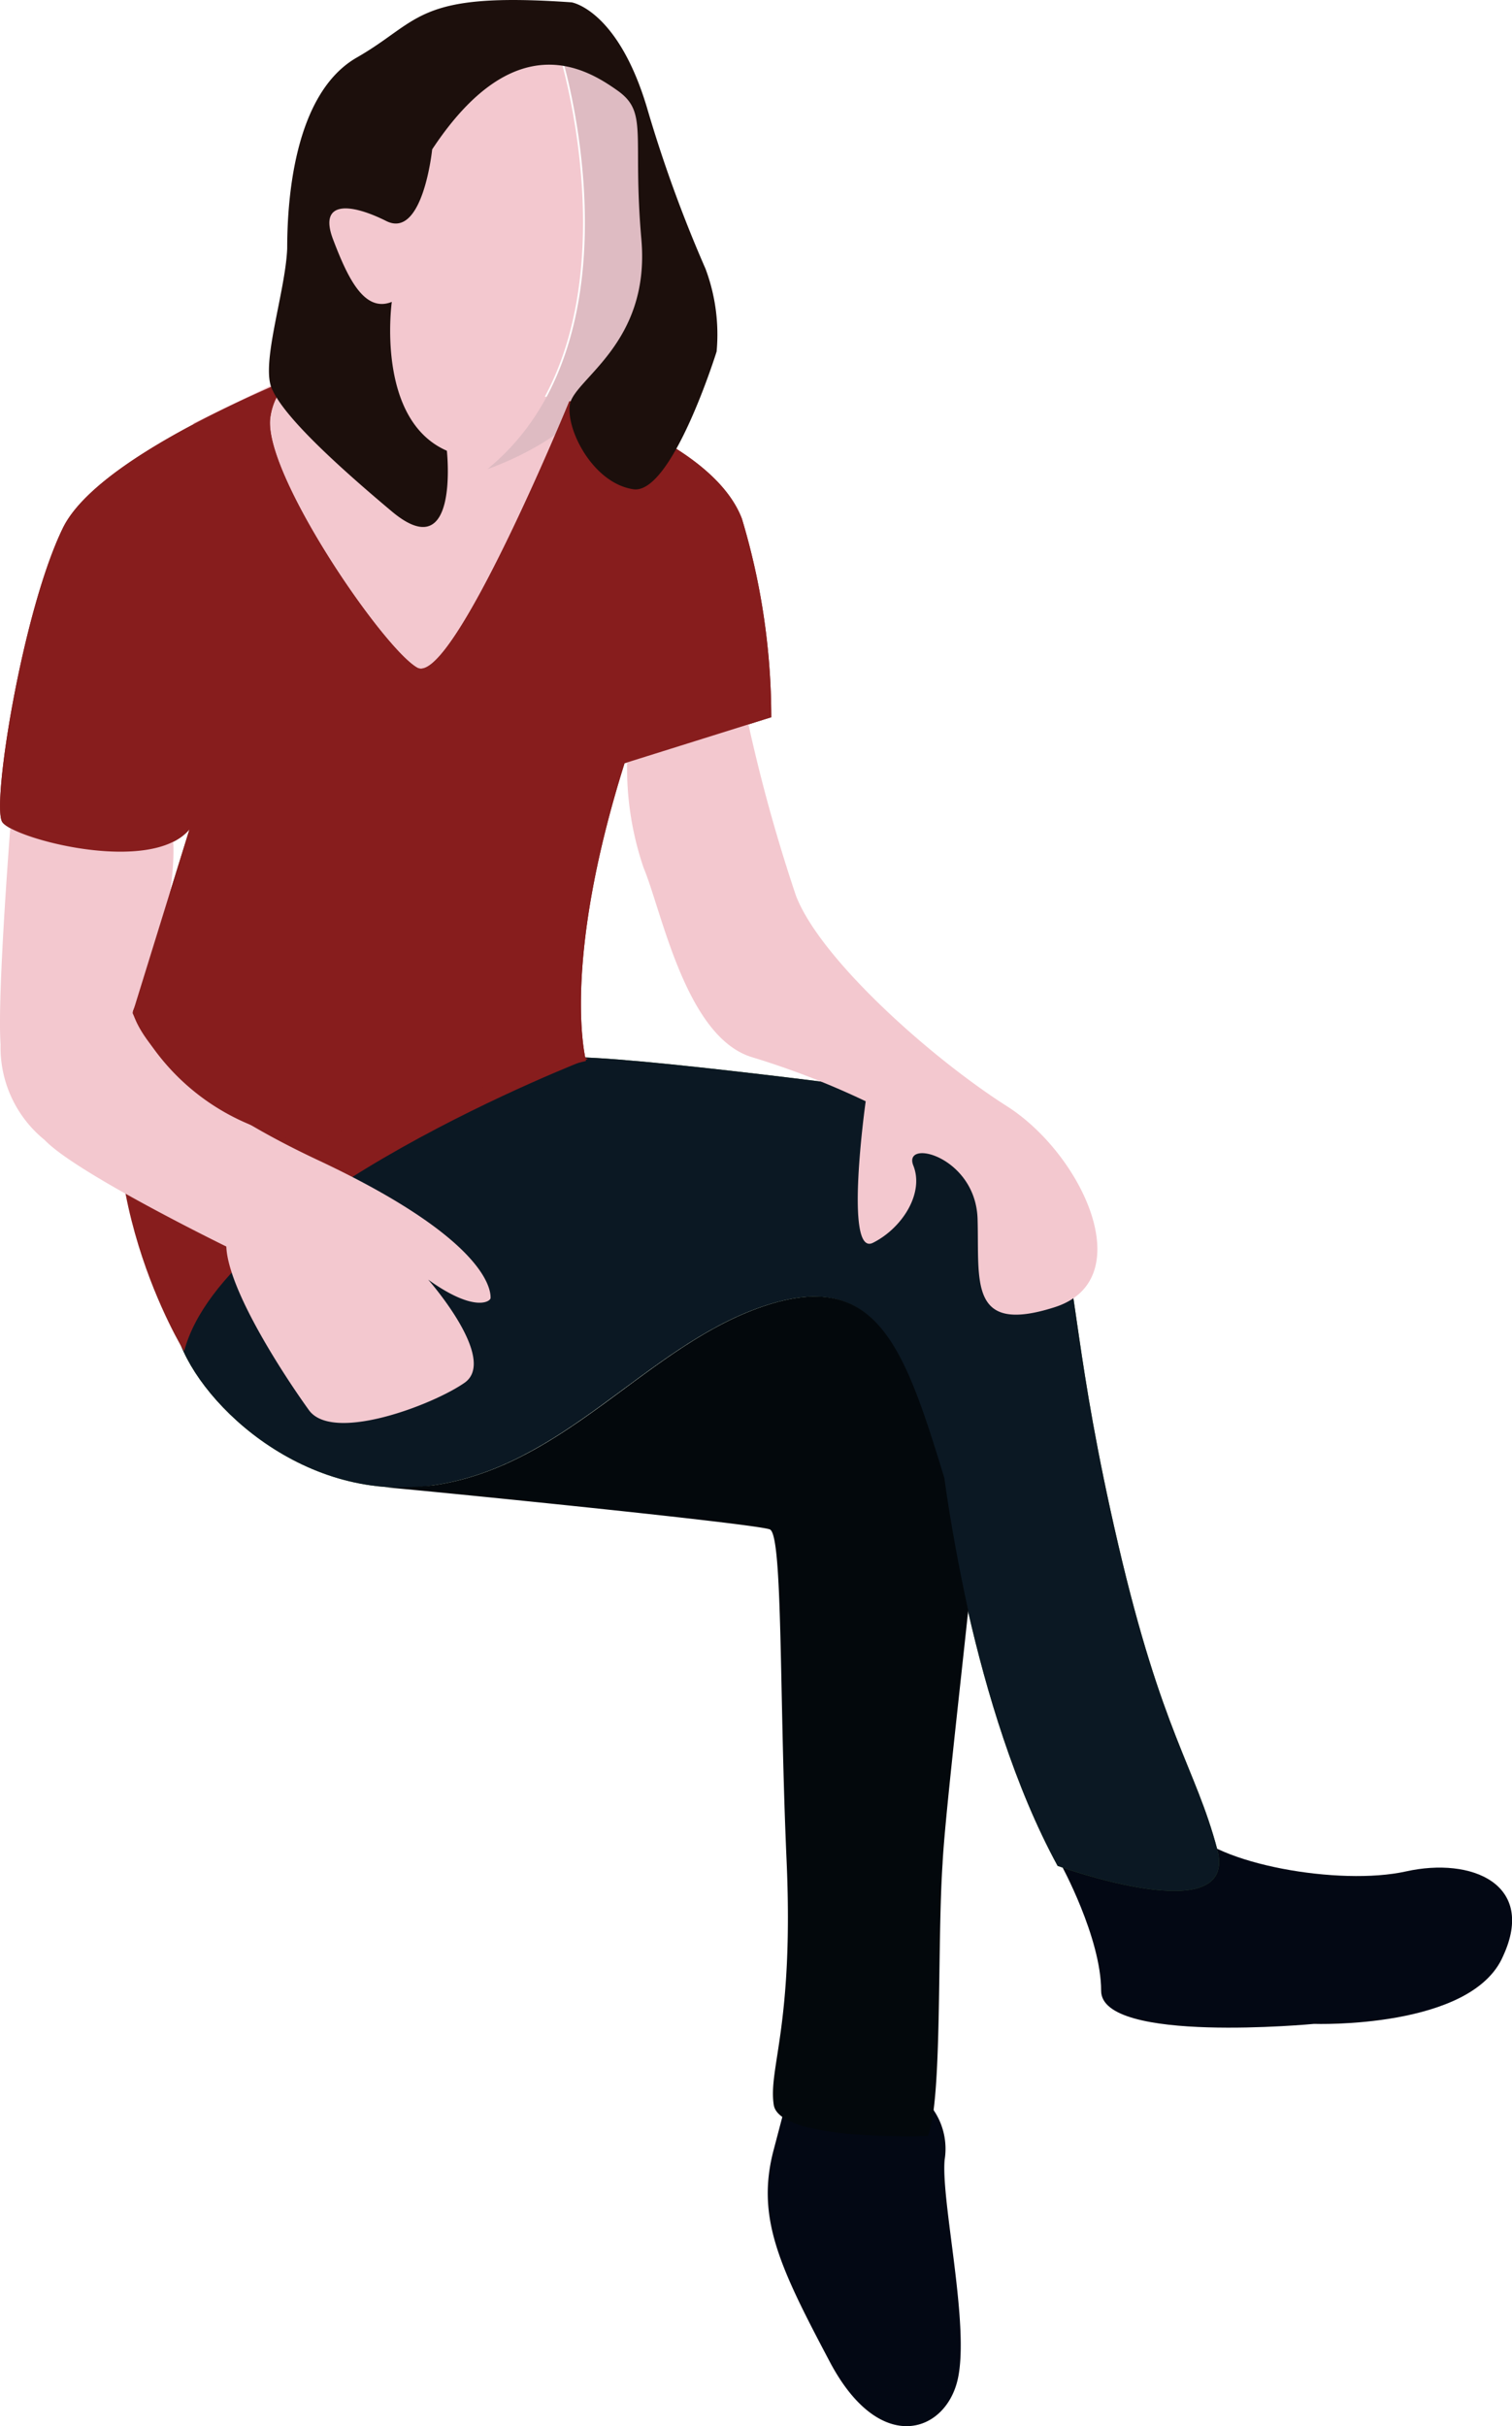 <svg xmlns="http://www.w3.org/2000/svg" viewBox="0 0 62.356 100">
  <defs>
    <style>
      .cls-1 {
        fill: #f3c8cf;
      }

      .cls-2 {
        fill: #debbc2;
      }

      .cls-3 {
        fill: #030814;
      }

      .cls-4 {
        fill: #871d1d;
      }

      .cls-5 {
        fill: #45662f;
      }

      .cls-6 {
        fill: #0b1823;
      }

      .cls-7 {
        fill: #03080c;
      }

      .cls-8 {
        fill: #1c0f0c;
      }
    </style>
  </defs>
  <g id="p2" transform="translate(-151.94 -1652)">
    <g id="Group_1509" data-name="Group 1509" transform="translate(151.94 1652)">
      <path id="Path_2652" data-name="Path 2652" class="cls-1" d="M175.815,22.042l-9.46-1.742-1.06.227-5,2.424,6.887,15.226s7.493-5,7.644-5.984C175.058,31.208,175.815,22.042,175.815,22.042Z" transform="translate(-152.329 -5.508)"/>
      <path id="Path_2653" data-name="Path 2653" class="cls-1" d="M160.875,8.142c2.422.985,2.119-1.212,3.406-2.954s5.3-1.212,5.3-1.212,3.481,11.514-3.1,16.892c-5.979-3.636-4.844-6.893-5.752-8.029a7.018,7.018,0,0,1-1.135-3.787C159.512,8.066,160.875,8.142,160.875,8.142Z" transform="translate(-146.457 -1.531)"/>
      <path id="Path_2654" data-name="Path 2654" class="cls-2" d="M154.49,20.892c6.584-5.378,3.1-16.892,3.1-16.892,4.465,1.136,3.179,4.242,3.633,5.075.151.227.076.606,0,1.06l.605.757s.53,3.56.454,4.015a26.749,26.749,0,0,1-2.649,3.636l-.454-1.136C158.123,19.68,154.49,20.892,154.49,20.892Z" transform="translate(-134.39 -1.555)"/>
      <path id="Path_2655" data-name="Path 2655" class="cls-3" d="M145.558,114.809a2.834,2.834,0,0,1,.757,2.424c-.151,1.742,1.06,6.893.53,9.09s-3.254,3.106-5.3-.833c-2.043-3.863-3.027-5.908-2.27-8.711l.757-2.878Z" transform="translate(-107.358 -28.207)"/>
      <path id="Path_2656" data-name="Path 2656" class="cls-3" d="M109.012,101.579s1.665,3.03,1.665,5.227,8.779,1.363,8.779,1.363,6.509.227,7.8-2.8c1.362-2.954-1.287-4.09-4.011-3.484s-7.871-.3-9.006-1.818S109.012,101.579,109.012,101.579Z" transform="translate(-65.265 -24.749)"/>
      <path id="Path_2657" data-name="Path 2657" class="cls-4" d="M181.1,35.071a28.476,28.476,0,0,0-1.211-8.181c-1.211-3.181-7.114-4.848-7.114-4.848s-4.844,11.817-6.282,10.984-6.357-8.029-6.055-10.3c.3-2.2,2.876-2.424,2.876-2.424s-9.763,3.56-11.428,6.969-2.952,11.438-2.5,12.12,6.13,2.2,7.72.3l-2.346,7.575a9.281,9.281,0,0,0,5.3,4.772c3.784,1.212-1.514.833,13.4-2.8,0,0-1.06-3.863,1.589-12.271Z" transform="translate(-149.292 -5.508)"/>
      <path id="Path_2658" data-name="Path 2658" class="cls-5" d="M156.8,83.9" transform="translate(-130.642 -20.932)"/>
      <path id="Path_2659" data-name="Path 2659" class="cls-5" d="M156.681,59.965S144.95,58.374,141.545,58.3c-3.406-.152-9.687,2.575-10.747,4.242-1.06,1.591-6.584,4.469-5.828,7.12.681,2.651,5.071,7.045,10.52,6.287s8.779-5.681,13.547-7.348,5.9,1.591,7.568,7.045c0,0,1.135,9.469,4.692,15.983,0,0,7.493,2.727,6.584-.682s-2.271-4.772-4.087-12.574-1.665-10.681-2.5-13.18C160.541,62.691,160.238,60.419,156.681,59.965Z" transform="translate(-117.68 -14.722)"/>
      <path id="Path_2660" data-name="Path 2660" class="cls-6" d="M156.681,59.965S144.95,58.374,141.545,58.3c-3.406-.152-9.687,2.575-10.747,4.242-1.06,1.591-6.584,4.469-5.828,7.12.681,2.651,5.071,7.045,10.52,6.287s8.779-5.681,13.547-7.348,5.9,1.591,7.568,7.045c0,0,1.135,9.469,4.692,15.983,0,0,7.493,2.727,6.584-.682s-2.271-4.772-4.087-12.574-1.665-10.681-2.5-13.18C160.541,62.691,160.238,60.419,156.681,59.965Z" transform="translate(-117.68 -14.722)"/>
      <path id="Path_2661" data-name="Path 2661" class="cls-7" d="M140.568,79.108c5.449-.757,8.779-5.681,13.547-7.348s5.9,1.591,7.568,7.045c0,0,.3,2.348.984,5.454-.454,4.242-.984,8.863-1.06,10.453-.227,3.409,0,9.772-.605,11.211,0,0-6.13.227-6.357-1.288s.833-3.257.53-10.075-.151-13.332-.681-13.635c-.454-.227-14.077-1.591-15.893-1.742A16.451,16.451,0,0,0,140.568,79.108Z" transform="translate(-122.736 -17.882)"/>
      <path id="Path_2662" data-name="Path 2662" class="cls-1" d="M132.329,41.23a12.685,12.685,0,0,0,.681,4.393c.757,1.818,1.741,6.969,4.465,7.8a33.464,33.464,0,0,1,4.692,1.818s-.908,6.439.3,5.833,2.119-2.045,1.665-3.181,2.573-.379,2.649,2.2-.378,4.772,3.179,3.636,1.135-6.363-2.043-8.332c-3.179-2.045-7.644-6.06-8.628-8.635a68,68,0,0,1-2.271-8.56l-5.449,1.969Z" transform="translate(-106.465 -9.849)"/>
      <path id="Path_2663" data-name="Path 2663" class="cls-4" d="M162.042,68.952s-4.314-6.969-2.119-14.014,18.769,1.969,18.769,1.969S163.707,62.665,162.042,68.952Z" transform="translate(-154.449 -13.256)"/>
      <path id="Path_2664" data-name="Path 2664" class="cls-1" d="M171.738,46.015s.3,2.8-1.665,7.045c0,0,.378,2.727,7.644,6.136s7.114,5.53,7.114,5.681-.681.606-2.573-.757c0,0,2.876,3.257,1.514,4.242-1.287.909-5.449,2.5-6.433,1.136s-3.33-4.924-3.406-6.742c0,0-6.206-3.03-7.493-4.393a4.9,4.9,0,0,1-1.816-3.939c-.151-2.121.454-9.62.454-9.62l6.206-.3Z" transform="translate(-164.6 -11.377)"/>
      <path id="Path_2665" data-name="Path 2665" class="cls-4" d="M181.1,35.071a28.476,28.476,0,0,0-1.211-8.181c-1.211-3.181-7.114-4.848-7.114-4.848s-4.844,11.817-6.282,10.984-6.357-8.029-6.055-10.3c.3-2.2,2.876-2.424,2.876-2.424s-9.763,3.56-11.428,6.969-2.952,11.438-2.5,12.12,6.13,2.2,7.72.3l-2.346,7.575a9.281,9.281,0,0,0,5.3,4.772c3.784,1.212-1.514.833,13.4-2.8,0,0-1.06-3.863,1.589-12.271Z" transform="translate(-149.292 -5.508)"/>
      <path id="Path_2666" data-name="Path 2666" class="cls-8" d="M170.715,15.261s-1.816,5.833-3.406,5.681c-1.665-.227-2.8-2.424-2.649-3.484s3.33-2.5,2.952-6.817.3-5.227-.984-6.136-4.238-2.727-7.644,2.424c0,0-.378,3.712-1.892,2.954s-2.8-.833-2.195.757,1.287,3.03,2.422,2.575c0,0-.681,4.848,2.271,6.136,0,0,.53,4.848-2.271,2.5s-4.465-4.015-4.919-5c-.53-.985.53-4.015.605-5.833,0-1.818.227-6.363,2.876-7.878S158.3.415,164.736.869c0,0,1.892.3,3.1,4.318a55.327,55.327,0,0,0,2.422,6.666A7.727,7.727,0,0,1,170.715,15.261Z" transform="translate(-141.161 -0.772)"/>
    </g>
  </g>
</svg>
